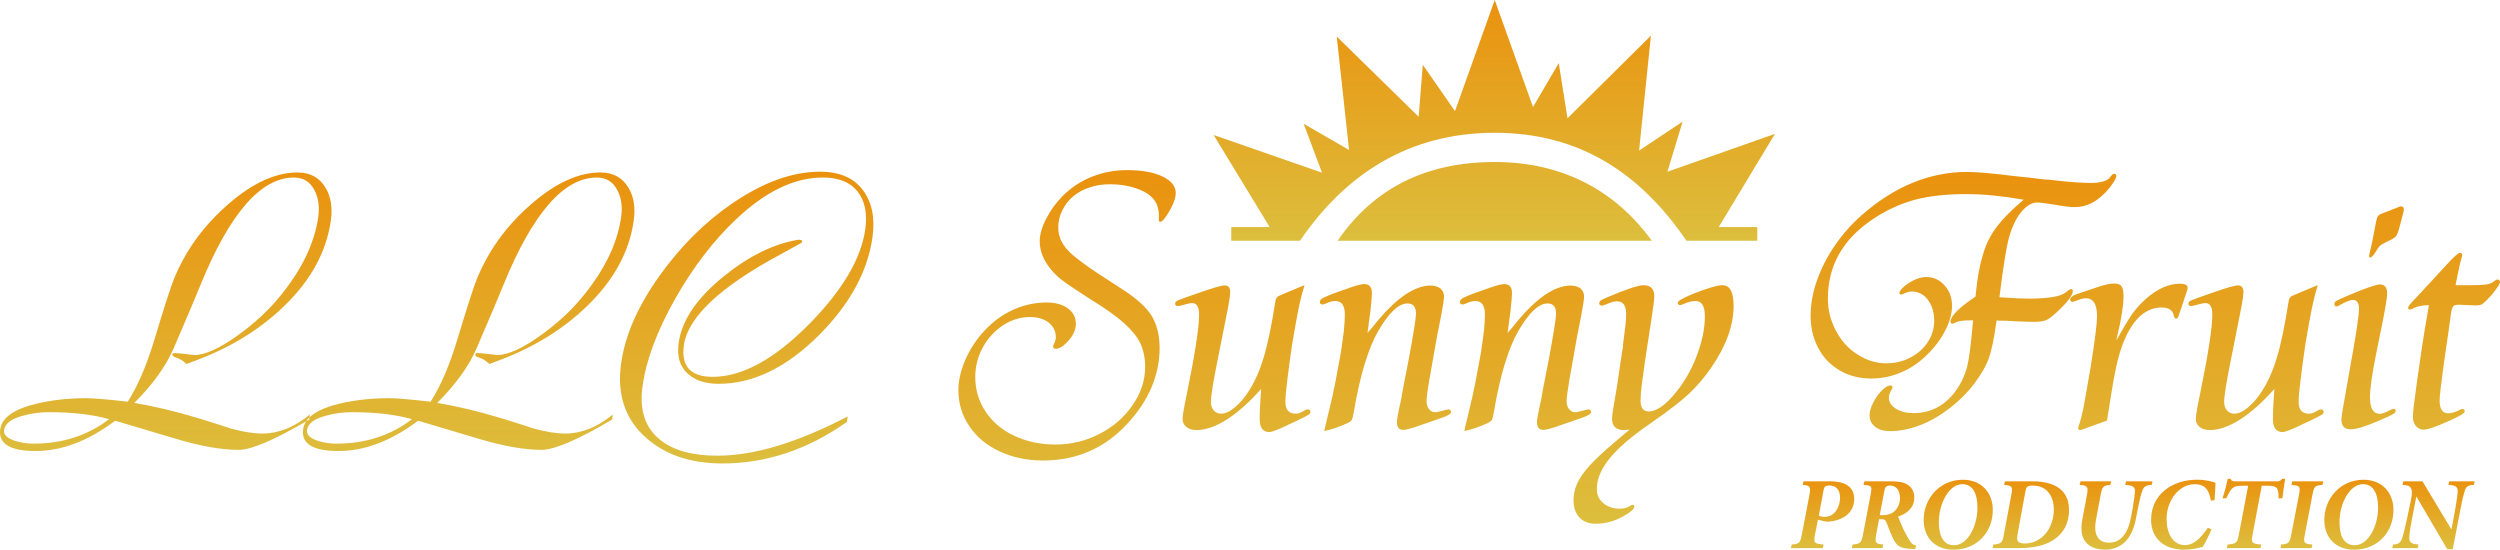 <?xml version="1.0" encoding="UTF-8"?> <svg xmlns="http://www.w3.org/2000/svg" width="664" height="146" viewBox="0 0 664 146" fill="none"><path fill-rule="evenodd" clip-rule="evenodd" d="M87.879 58.502C86.727 66.825 82.586 74.426 75.455 81.305C69.212 87.358 61.57 92.105 52.529 95.544C52.009 95.751 51.009 96.129 49.529 96.679C48.539 95.716 47.466 95.097 46.311 94.822L45.842 94.409H45.736L45.765 94.203C45.784 94.066 45.873 93.928 46.033 93.79H46.559C46.91 93.79 47.743 93.859 49.058 93.997C50.644 94.203 51.472 94.306 51.542 94.306C54.491 94.306 58.464 92.483 63.459 88.855C67.519 85.897 70.936 82.767 73.707 79.482C79.919 72.139 83.528 64.83 84.535 57.556C84.896 54.942 84.583 52.637 83.593 50.659C82.442 48.321 80.604 47.151 78.077 47.151C69.301 47.151 61.039 56.627 53.292 75.578C52.11 78.536 49.71 84.212 46.094 92.587C44.033 97.333 40.561 102.131 35.672 107.015C41.025 107.909 46.869 109.302 53.202 111.228C55.896 112.054 58.585 112.914 61.269 113.808C64.515 114.702 67.332 115.149 69.719 115.149C74.001 115.149 78.201 113.464 82.318 110.093L82.132 111.435C73.035 116.8 66.802 119.483 63.432 119.483C58.869 119.483 53.351 118.52 46.878 116.594L30.595 111.744C23.464 117.11 16.423 119.793 9.473 119.793C2.663 119.793 -0.475 117.867 0.058 114.014C0.487 110.919 3.714 108.649 9.741 107.204C13.806 106.241 18.225 105.76 22.999 105.76C24.824 105.76 28.467 106.069 33.927 106.688C36.614 102.492 39 96.92 41.085 89.972C43.689 81.305 45.464 75.836 46.409 73.566C49.012 67.444 52.638 62.044 57.286 57.367C64.952 49.662 72.19 45.81 78.999 45.81C82.369 45.81 84.851 47.151 86.445 49.834C87.877 52.173 88.355 55.062 87.879 58.502ZM1.083 114.221C0.911 115.459 1.901 116.422 4.053 117.11C5.601 117.591 7.218 117.832 8.902 117.832C16.624 117.832 23.313 115.665 28.967 111.332C24.645 110.094 19.291 109.474 12.902 109.474C10.655 109.474 8.401 109.784 6.139 110.403C3.006 111.228 1.321 112.501 1.083 114.221ZM168.332 58.502C167.18 66.825 163.039 74.426 155.909 81.305C149.665 87.358 142.023 92.105 132.982 95.544C132.462 95.751 131.462 96.129 129.982 96.679C128.992 95.716 127.919 95.097 126.764 94.822L126.294 94.409H126.189L126.218 94.203C126.237 94.066 126.326 93.928 126.485 93.79H127.012C127.363 93.79 128.196 93.859 129.51 93.997C131.097 94.203 131.925 94.306 131.995 94.306C134.944 94.306 138.917 92.483 143.912 88.855C147.972 85.897 151.389 82.767 154.16 79.482C160.372 72.139 163.98 64.83 164.987 57.556C165.349 54.942 165.036 52.637 164.046 50.659C162.896 48.321 161.057 47.151 158.529 47.151C149.754 47.151 141.492 56.627 133.745 75.578C132.563 78.536 130.163 84.212 126.547 92.587C124.485 97.333 121.014 102.131 116.126 107.015C121.477 107.909 127.322 109.302 133.655 111.228C136.348 112.054 139.038 112.914 141.722 113.808C144.968 114.702 147.784 115.149 150.171 115.149C154.454 115.149 158.654 113.464 162.77 110.093L162.585 111.435C153.488 116.8 147.255 119.483 143.885 119.483C139.322 119.483 133.804 118.52 127.331 116.594L111.048 111.744C103.917 117.11 96.876 119.793 89.926 119.793C83.116 119.793 79.978 117.867 80.511 114.014C80.94 110.919 84.167 108.649 90.194 107.204C94.259 106.241 98.678 105.76 103.452 105.76C105.277 105.76 108.92 106.069 114.381 106.688C117.067 102.492 119.453 96.92 121.538 89.972C124.141 81.305 125.916 75.836 126.862 73.566C129.465 67.444 133.09 62.044 137.739 57.367C145.405 49.662 152.643 45.81 159.452 45.81C162.822 45.81 165.304 47.151 166.898 49.834C168.33 52.173 168.808 55.062 168.332 58.502ZM81.536 114.221C81.364 115.459 82.354 116.422 84.506 117.11C86.053 117.591 87.67 117.832 89.355 117.832C97.078 117.832 103.766 115.665 109.42 111.332C105.099 110.094 99.743 109.474 93.355 109.474C91.108 109.474 88.854 109.784 86.592 110.403C83.459 111.228 81.773 112.501 81.536 114.221ZM191.878 123.094C183.401 123.094 176.612 120.79 171.493 116.181C166.009 111.297 163.824 104.762 164.957 96.576C166.005 89.009 169.481 81.133 175.388 72.947C180.868 65.312 187.215 59.017 194.429 54.065C202.651 48.424 210.448 45.603 217.82 45.603C222.945 45.603 226.722 47.22 229.153 50.453C231.584 53.686 232.447 57.848 231.743 62.938C230.476 72.087 225.727 80.789 217.494 89.044C208.863 97.642 199.983 101.942 190.857 101.942C187.277 101.942 184.494 100.996 182.509 99.104C180.524 97.213 179.77 94.547 180.246 91.107C181.084 85.054 185.097 79.138 192.285 73.36C199.005 67.926 205.63 64.692 212.161 63.661L212.884 63.764L213.038 64.177C213.028 64.246 212.979 64.349 212.89 64.486C211.291 65.38 209.354 66.447 207.076 67.685C191.143 76.284 182.663 84.297 181.635 91.727C180.864 97.299 183.427 100.085 189.323 100.085C197.116 100.085 205.622 95.441 214.84 86.155C223.739 77.143 228.732 68.716 229.817 60.875C230.398 56.679 229.719 53.342 227.78 50.866C225.823 48.389 222.748 47.151 218.536 47.151C210.936 47.151 203.204 50.9 195.339 58.398C189.522 63.901 184.235 70.78 179.513 79.035C174.575 87.703 171.629 95.544 170.658 102.561C169.782 108.889 171.336 113.636 175.321 116.8C178.792 119.621 183.862 121.031 190.531 121.031C200.29 121.031 211.828 117.557 225.145 110.609L224.945 112.054C214.537 119.414 203.514 123.094 191.878 123.094Z" fill="url(#paint0_linear_1367_123)"></path><path fill-rule="evenodd" clip-rule="evenodd" d="M285.755 86.023C285.755 87.792 284.848 89.545 283.034 91.265C282.093 92.175 281.22 92.647 280.43 92.647C279.943 92.647 279.691 92.428 279.691 91.989C279.691 91.871 279.792 91.602 279.994 91.214C280.279 90.641 280.43 90.102 280.43 89.579C280.43 87.995 279.792 86.697 278.516 85.668C277.239 84.691 275.593 84.202 273.594 84.202C271.074 84.202 268.689 84.927 266.455 86.359C264.188 87.843 262.391 89.815 261.047 92.242C259.703 94.686 259.031 97.299 259.031 100.097C259.031 103.519 259.938 106.603 261.786 109.334C263.65 112.132 266.187 114.273 269.411 115.756C272.687 117.29 276.332 118.066 280.329 118.066C284.495 118.066 288.425 117.122 292.104 115.2C295.699 113.363 298.621 110.817 300.855 107.548C303.055 104.362 304.147 100.991 304.147 97.434C304.147 95.124 303.727 93.034 302.871 91.163C302.048 89.444 300.586 87.658 298.487 85.769C296.421 83.932 293.431 81.808 289.484 79.398C286.208 77.291 283.806 75.69 282.295 74.56C281.085 73.684 280.061 72.706 279.204 71.644C277.172 69.217 276.147 66.689 276.147 64.093C276.147 62.357 276.701 60.368 277.827 58.177C279.003 55.867 280.464 53.844 282.211 52.091C284.495 49.799 287.132 48.063 290.071 46.917C293.028 45.754 296.102 45.181 299.276 45.181C303.257 45.181 306.398 45.737 308.733 46.866C311.084 47.979 312.277 49.445 312.277 51.266C312.277 52.766 311.454 54.788 309.808 57.334C309.119 58.379 308.565 58.918 308.145 58.918C307.91 58.918 307.792 58.75 307.792 58.412V57.334C307.792 55.193 307.154 53.524 305.877 52.344C304.853 51.316 303.324 50.507 301.292 49.867C299.293 49.243 297.177 48.94 294.943 48.94C292.944 48.94 291.146 49.192 289.534 49.732C287.871 50.254 286.393 51.046 285.1 52.091C283.857 53.12 282.883 54.367 282.16 55.85C281.438 57.266 281.069 58.783 281.069 60.385C281.069 61.834 281.388 63.132 282.009 64.245C282.563 65.357 283.588 66.57 285.066 67.852C286.494 69.066 288.661 70.65 291.549 72.588L297.949 76.735C301.762 79.179 304.382 81.522 305.827 83.797C307.271 86.141 307.994 89.04 307.994 92.495C307.994 95.984 307.271 99.457 305.827 102.912C304.349 106.367 302.216 109.57 299.427 112.537C293.397 119.06 285.923 122.313 277.037 122.313C272.804 122.313 268.975 121.504 265.515 119.903C262.038 118.285 259.35 116.043 257.452 113.177C255.521 110.346 254.546 107.16 254.546 103.603C254.546 100.872 255.269 97.956 256.713 94.855C258.158 91.804 260.089 89.107 262.525 86.764C264.725 84.657 267.144 83.056 269.798 81.977C272.435 80.881 275.173 80.342 278.028 80.342C280.279 80.342 282.144 80.848 283.588 81.876C285.032 82.921 285.755 84.303 285.755 86.023ZM345.837 75.993L346.475 75.757C345.955 77.392 345.45 79.314 344.997 81.471C344.56 83.579 343.972 86.848 343.217 91.265C342.629 95.276 342.226 98.293 341.99 100.3C341.604 103.283 341.402 105.44 341.402 106.755C341.402 108.829 342.327 109.874 344.157 109.874C344.812 109.874 345.551 109.604 346.374 109.081C346.693 108.845 347.013 108.744 347.315 108.744C347.802 108.744 348.054 108.963 348.054 109.435C348.054 109.688 347.903 109.924 347.601 110.126C347.349 110.312 346.223 110.902 344.258 111.846C343.771 112.082 343.301 112.284 342.881 112.469C342.444 112.655 342.108 112.824 341.839 112.992C339.286 114.172 337.724 114.762 337.17 114.762C335.44 114.762 334.566 113.615 334.566 111.306C334.566 109.654 334.634 108.036 334.751 106.418L334.902 104.294C334.902 103.873 334.919 103.536 334.953 103.3C331.929 106.721 328.939 109.418 325.95 111.357C322.96 113.262 320.272 114.222 317.887 114.222C316.695 114.222 315.788 113.953 315.132 113.43C314.444 112.874 314.091 112.166 314.091 111.306C314.091 110.447 314.444 108.306 315.166 104.884C317.367 94.181 318.475 87.068 318.475 83.511C318.475 81.488 317.854 80.493 316.594 80.493C316.241 80.493 315.737 80.595 315.082 80.78L314.091 81.033C313.503 81.201 313.083 81.286 312.865 81.286C312.361 81.286 312.126 81.084 312.126 80.696C312.126 80.359 312.294 80.089 312.613 79.904C313.05 79.702 313.94 79.347 315.317 78.859L318.122 77.881C322.036 76.499 324.404 75.808 325.261 75.808C326.252 75.808 326.739 76.398 326.739 77.578C326.739 78.201 326.588 79.347 326.302 80.983L324.925 87.944L323.447 95.361C322.221 101.412 321.616 105.221 321.616 106.755C321.616 107.682 321.868 108.424 322.355 108.98C322.842 109.57 323.514 109.874 324.32 109.874C325.412 109.874 326.605 109.334 327.915 108.239C329.292 107.126 330.552 105.643 331.711 103.805C333.29 101.361 334.6 98.395 335.641 94.906C336.699 91.45 337.724 86.478 338.749 80.005C338.849 79.246 339.202 78.741 339.824 78.521C340.126 78.387 340.395 78.269 340.646 78.168C340.882 78.067 341.47 77.83 342.393 77.426L345.837 75.993ZM351.732 114.475C351.901 113.649 351.984 113.228 351.984 113.228L353.21 108.154C353.63 106.503 354.135 104.176 354.739 101.176C355.159 98.985 355.613 96.49 356.116 93.725C356.536 90.927 356.822 88.905 356.956 87.658C357.107 85.938 357.191 84.573 357.191 83.545C357.191 81.151 356.351 79.954 354.689 79.954C353.966 79.954 353.177 80.14 352.32 80.544C351.833 80.763 351.48 80.881 351.296 80.881C350.792 80.881 350.557 80.662 350.557 80.19C350.557 79.668 350.993 79.246 351.884 78.909C353.026 78.353 354.991 77.611 357.779 76.684C360.013 75.859 361.525 75.454 362.314 75.454C363.692 75.454 364.38 76.246 364.38 77.831C364.38 78.589 364.246 80.19 363.977 82.668C363.557 85.787 363.289 87.725 363.204 88.45C363.39 88.247 363.557 88.045 363.692 87.843C363.759 87.775 363.809 87.725 363.86 87.674C363.91 87.624 363.944 87.59 363.977 87.556L366.245 84.792C368.58 82.028 370.931 79.836 373.283 78.218C375.718 76.634 377.918 75.841 379.884 75.841C380.959 75.841 381.849 76.094 382.538 76.583C383.193 77.156 383.529 77.881 383.529 78.757C383.529 79.482 383.26 81.219 382.739 83.949L381.698 89.225C381.496 90.354 381.311 91.416 381.127 92.411C380.959 93.422 380.824 94.147 380.74 94.619C380.656 95.074 380.539 95.782 380.371 96.709C380.203 97.653 379.968 99.018 379.632 100.839C379.145 103.738 378.893 105.609 378.893 106.469C378.893 107.396 379.111 108.12 379.531 108.643C379.934 109.199 380.489 109.486 381.211 109.486C381.597 109.486 382.437 109.3 383.714 108.93C384.217 108.812 384.52 108.744 384.654 108.744C385.141 108.744 385.393 108.98 385.393 109.486C385.393 109.84 384.822 110.244 383.663 110.716L380.572 111.795L377.263 112.941C375.013 113.75 373.484 114.172 372.695 114.172C371.586 114.172 371.015 113.481 371.015 112.098C371.015 111.728 371.082 111.205 371.217 110.514L371.653 108.289C371.821 107.463 371.939 106.924 372.006 106.671C372.073 106.367 372.124 106.098 372.174 105.879C372.224 105.643 372.258 105.474 372.258 105.373C372.342 104.783 372.426 104.345 372.493 104.075C372.56 103.789 372.594 103.586 372.594 103.451L374.173 95.361C375.449 88.483 376.088 84.455 376.088 83.309C376.088 81.488 375.332 80.595 373.82 80.595C371.502 80.595 368.915 83.005 366.094 87.843C363.372 92.596 361.189 99.794 359.56 109.486C359.358 110.598 359.19 111.273 359.056 111.509C358.905 111.761 358.569 112.031 358.082 112.3C355.646 113.413 353.529 114.138 351.732 114.475ZM388.937 114.475C389.105 113.649 389.189 113.228 389.189 113.228L390.415 108.154C390.835 106.503 391.339 104.176 391.944 101.176C392.363 98.985 392.817 96.49 393.321 93.725C393.741 90.927 394.026 88.905 394.161 87.658C394.312 85.938 394.396 84.573 394.396 83.545C394.396 81.151 393.556 79.954 391.894 79.954C391.171 79.954 390.382 80.14 389.525 80.544C389.038 80.763 388.685 80.881 388.5 80.881C387.997 80.881 387.761 80.662 387.761 80.19C387.761 79.668 388.198 79.246 389.088 78.909C390.231 78.353 392.196 77.611 394.984 76.684C397.218 75.859 398.73 75.454 399.519 75.454C400.896 75.454 401.585 76.246 401.585 77.831C401.585 78.589 401.451 80.19 401.182 82.668C400.762 85.787 400.493 87.725 400.409 88.45C400.594 88.247 400.762 88.045 400.896 87.843C400.963 87.775 401.014 87.725 401.064 87.674C401.115 87.624 401.148 87.59 401.182 87.556L403.449 84.792C405.784 82.028 408.136 79.836 410.487 78.218C412.923 76.634 415.123 75.841 417.089 75.841C418.163 75.841 419.054 76.094 419.742 76.583C420.398 77.156 420.733 77.881 420.733 78.757C420.733 79.482 420.464 81.219 419.944 83.949L418.902 89.225C418.701 90.354 418.516 91.416 418.331 92.411C418.163 93.422 418.029 94.147 417.945 94.619C417.861 95.074 417.743 95.782 417.576 96.709C417.408 97.653 417.172 99.018 416.836 100.839C416.349 103.738 416.097 105.609 416.097 106.469C416.097 107.396 416.316 108.12 416.736 108.643C417.139 109.199 417.693 109.486 418.415 109.486C418.801 109.486 419.642 109.3 420.918 108.93C421.422 108.812 421.724 108.744 421.859 108.744C422.346 108.744 422.598 108.98 422.598 109.486C422.598 109.84 422.026 110.244 420.867 110.716L417.777 111.795L414.468 112.941C412.217 113.75 410.689 114.172 409.899 114.172C408.791 114.172 408.22 113.481 408.22 112.098C408.22 111.728 408.287 111.205 408.421 110.514L408.858 108.289C409.026 107.463 409.143 106.924 409.211 106.671C409.278 106.367 409.328 106.098 409.379 105.879C409.429 105.643 409.463 105.474 409.463 105.373C409.547 104.783 409.63 104.345 409.698 104.075C409.765 103.789 409.799 103.586 409.799 103.451L411.377 95.361C412.654 88.483 413.292 84.455 413.292 83.309C413.292 81.488 412.536 80.595 411.025 80.595C408.707 80.595 406.12 83.005 403.298 87.843C400.577 92.596 398.394 99.794 396.765 109.486C396.563 110.598 396.395 111.273 396.26 111.509C396.109 111.761 395.773 112.031 395.286 112.3C392.851 113.413 390.734 114.138 388.937 114.475ZM432.037 114.762L432.827 114.121C432.474 114.121 432.155 114.138 431.869 114.172C431.601 114.205 431.399 114.222 431.315 114.222C429.215 114.222 428.157 113.194 428.157 111.155C428.157 110.666 428.225 110.008 428.359 109.183L429.199 104.244C429.249 104.008 429.384 103.249 429.568 101.951C429.736 100.653 429.955 99.271 430.173 97.822C430.307 96.894 430.408 96.22 430.475 95.799C430.543 95.479 430.593 95.108 430.643 94.72C430.694 94.316 430.727 94.029 430.761 93.827C430.794 93.725 430.862 93.355 430.962 92.68C430.996 92.596 431.013 92.478 431.03 92.36C431.046 92.259 431.063 92.158 431.063 92.09V91.703C431.063 91.467 431.08 91.299 431.114 91.163L431.702 86.562C431.836 85.635 431.903 84.59 431.903 83.41C431.903 81.168 431.114 80.038 429.534 80.038C428.812 80.038 428.073 80.207 427.318 80.544L426.343 80.932C425.839 81.101 425.554 81.185 425.453 81.185C425 81.185 424.764 80.966 424.764 80.544C424.764 80.241 424.916 79.988 425.201 79.752C425.436 79.584 426.125 79.28 427.267 78.808C432.088 76.768 435.162 75.757 436.472 75.757C438.403 75.757 439.377 76.701 439.377 78.623C439.377 79.567 439.075 81.926 438.487 85.668L437.513 91.989C437.211 93.776 436.74 97.097 436.085 101.968C435.85 103.721 435.733 105.221 435.733 106.469C435.733 108.339 436.472 109.284 437.95 109.284C438.941 109.284 440.066 108.828 441.343 107.952C442.586 107.058 443.93 105.727 445.34 103.94C447.591 101.109 449.405 97.889 450.749 94.265C452.126 90.557 452.815 87.118 452.815 84C452.815 81.303 451.992 79.954 450.346 79.954C449.405 79.954 448.33 80.207 447.154 80.747C446.751 80.932 446.449 81.033 446.214 81.033C445.827 81.033 445.626 80.814 445.626 80.393C445.626 79.938 446.953 79.162 449.607 78.067C453.487 76.532 456.124 75.757 457.535 75.757C459.466 75.757 460.441 77.578 460.441 81.235C460.441 86.427 458.459 91.922 454.478 97.67C452.714 100.249 450.715 102.575 448.482 104.682C446.248 106.738 443.023 109.216 438.79 112.149C435.279 114.543 432.474 116.734 430.375 118.706C428.208 120.762 426.629 122.684 425.655 124.488C424.63 126.308 424.126 128.112 424.126 129.932C424.126 131.432 424.697 132.68 425.839 133.623C426.998 134.618 428.459 135.107 430.223 135.107C431.215 135.107 432.054 134.888 432.776 134.466C433.213 134.197 433.465 134.079 433.566 134.079C433.902 134.079 434.07 134.23 434.07 134.567C434.07 135.157 433.18 135.966 431.399 136.978C428.98 138.394 426.461 139.102 423.874 139.102C421.976 139.102 420.515 138.546 419.49 137.433C418.449 136.303 417.928 134.803 417.928 132.882C417.928 131.314 418.264 129.78 418.953 128.297C419.574 126.915 420.7 125.33 422.295 123.561C423.841 121.875 425.957 119.903 428.644 117.627L432.037 114.762ZM523.966 85.972L524.067 85.079H523.378C521.312 85.079 519.952 85.298 519.28 85.719C518.961 85.887 518.725 85.972 518.591 85.972C518.238 85.972 518.054 85.787 518.054 85.433C518.054 83.983 520.271 81.758 524.705 78.757L524.806 77.729C525.192 73.718 525.83 70.279 526.721 67.447C527.51 64.75 528.753 62.306 530.449 60.098C532.062 57.991 534.413 55.631 537.487 53.035C531.76 52.041 526.687 51.552 522.286 51.552C517.012 51.552 512.46 52.041 508.664 53.035C504.784 54.08 501.106 55.766 497.629 58.075C489.533 63.402 485.485 70.481 485.485 79.314C485.485 82.331 486.19 85.163 487.601 87.792C489.045 90.54 490.944 92.647 493.312 94.113C495.731 95.698 498.284 96.49 500.988 96.49C503.34 96.49 505.49 95.984 507.421 94.956C509.403 93.911 510.931 92.529 512.057 90.809C513.166 89.107 513.72 87.202 513.72 85.129C513.72 83.713 513.485 82.415 512.981 81.235C512.427 80.022 511.721 79.078 510.865 78.421C509.957 77.763 508.933 77.426 507.825 77.426C507.136 77.426 506.397 77.628 505.607 78.016C505.372 78.151 505.154 78.218 504.919 78.218C504.616 78.218 504.482 78.083 504.482 77.831C504.482 77.359 504.952 76.735 505.909 75.943C507.942 74.375 509.856 73.583 511.654 73.583C513.569 73.583 515.165 74.324 516.475 75.808C517.802 77.24 518.456 79.061 518.456 81.235C518.456 83.41 517.768 85.753 516.39 88.298C515.013 90.826 513.115 93.153 510.73 95.26C508.882 96.894 506.749 98.209 504.331 99.153C501.962 100.08 499.544 100.535 497.041 100.535C493.866 100.535 491.078 99.828 488.676 98.411C486.19 96.962 484.275 94.99 482.965 92.495C481.588 89.95 480.899 87.067 480.899 83.848C480.899 80.78 481.453 77.679 482.579 74.51C483.721 71.257 485.317 68.138 487.349 65.189C489.415 62.188 491.8 59.508 494.488 57.131C503.205 49.496 512.527 45.669 522.437 45.669C525.091 45.669 529.291 46.04 535.035 46.765C536.076 46.866 536.882 46.95 537.437 47.018C538.008 47.069 538.478 47.119 538.865 47.153C539.402 47.22 540.175 47.321 541.182 47.456C542.425 47.625 543.484 47.726 544.34 47.743C544.895 47.81 545.768 47.911 546.944 48.046C550.656 48.417 553.411 48.586 555.208 48.586C557.896 48.586 559.625 48.114 560.381 47.153L560.717 46.715C560.986 46.344 561.255 46.175 561.557 46.175C561.91 46.175 562.095 46.344 562.095 46.715C562.095 47.069 561.826 47.692 561.255 48.535C560.667 49.462 559.928 50.372 559.054 51.266C557.711 52.614 556.4 53.558 555.158 54.114C553.881 54.721 552.503 55.007 551.025 55.007C549.782 55.007 548.019 54.788 545.768 54.367C543.299 53.98 541.737 53.777 541.082 53.777C539.251 53.777 537.454 55.142 535.723 57.873C535.035 59.053 534.43 60.435 533.91 62.02C533.439 63.435 532.986 65.543 532.532 68.341C532.095 71.004 531.659 74.172 531.189 77.831L531.054 78.96L532.179 79.01C534.901 79.212 537.084 79.314 538.73 79.314C544.072 79.314 547.397 78.741 548.707 77.628L549.447 77.038C549.715 76.87 549.934 76.785 550.085 76.785C550.387 76.785 550.538 76.954 550.538 77.274C550.538 78.403 549.128 80.275 546.306 82.904C544.962 84.134 544.004 84.843 543.45 85.028C542.829 85.331 541.72 85.483 540.158 85.483C539.066 85.483 537.403 85.433 535.186 85.331C533.994 85.264 533.17 85.213 532.667 85.18H531.44C530.987 85.18 530.601 85.163 530.315 85.129L530.164 85.972C529.61 89.984 528.971 93.034 528.249 95.108C527.527 97.147 526.25 99.389 524.402 101.833C522.605 104.227 520.405 106.435 517.818 108.441C515.248 110.413 512.628 111.913 509.941 112.941C507.186 113.986 504.532 114.509 502.013 114.509C500.316 114.509 498.972 114.121 498.032 113.329C497.041 112.57 496.554 111.559 496.554 110.261C496.554 109.418 496.823 108.39 497.394 107.21C497.948 106.047 498.62 105.036 499.409 104.143C500.451 102.963 501.357 102.373 502.113 102.373C502.466 102.373 502.651 102.524 502.651 102.862C502.651 103.097 502.584 103.266 502.449 103.401C501.929 104.328 501.677 105.053 501.677 105.575C501.677 106.789 502.298 107.784 503.541 108.542C504.784 109.334 506.363 109.722 508.261 109.722C512.796 109.722 516.508 107.766 519.431 103.856C520.774 102.002 521.782 99.912 522.437 97.586C522.992 95.344 523.496 91.467 523.966 85.972ZM559.877 109.974L559.642 111.694L553.243 114.02C552.873 114.155 552.638 114.222 552.503 114.222C552.134 114.222 551.966 114.037 551.966 113.683C551.966 113.413 552.067 113.042 552.302 112.537C552.638 111.525 552.974 110.16 553.343 108.441C553.562 107.362 554.217 103.637 555.309 97.282C556.417 90.371 556.971 85.938 556.971 84C556.971 82.415 556.737 81.219 556.233 80.393C555.712 79.6 554.99 79.212 554.066 79.212C553.411 79.212 552.621 79.398 551.664 79.802C550.975 80.055 550.572 80.19 550.488 80.19C550.051 80.19 549.85 79.988 549.85 79.55C549.85 79.061 550.337 78.623 551.311 78.218C554.099 77.257 556.048 76.6 557.123 76.246C558.97 75.623 560.449 75.302 561.607 75.302C562.515 75.302 563.153 75.555 563.472 76.044C563.841 76.566 564.009 77.443 564.009 78.656C564.009 81.101 563.438 84.708 562.296 89.478L562.095 90.422L562.582 89.579C563.959 87.084 565.219 84.994 566.327 83.359C567.251 82.078 568.444 80.747 569.922 79.398C572.995 76.701 576.019 75.353 578.975 75.353C580.353 75.353 581.041 75.723 581.041 76.448C581.041 76.701 580.974 76.988 580.84 77.274L580.688 77.78L578.623 83.949C578.471 84.404 578.253 84.64 577.984 84.64C577.699 84.64 577.497 84.404 577.396 83.949C577.161 82.432 576.086 81.674 574.155 81.674C570.846 81.674 568.058 83.511 565.84 87.152C564.715 89.006 563.791 91.163 563.035 93.625C562.279 96.136 561.557 99.558 560.868 103.907C560.734 104.749 560.532 105.98 560.28 107.548C560.146 108.575 560.012 109.385 559.877 109.974ZM614.954 75.993L615.592 75.757C615.071 77.392 614.567 79.314 614.114 81.471C613.677 83.579 613.089 86.848 612.333 91.265C611.745 95.276 611.342 98.293 611.107 100.3C610.721 103.283 610.519 105.44 610.519 106.755C610.519 108.829 611.443 109.874 613.274 109.874C613.929 109.874 614.668 109.604 615.491 109.081C615.81 108.845 616.13 108.744 616.432 108.744C616.919 108.744 617.171 108.963 617.171 109.435C617.171 109.688 617.02 109.924 616.717 110.126C616.466 110.312 615.34 110.902 613.375 111.846C612.888 112.082 612.417 112.284 611.998 112.469C611.561 112.655 611.225 112.824 610.956 112.992C608.403 114.172 606.841 114.762 606.287 114.762C604.557 114.762 603.683 113.615 603.683 111.306C603.683 109.654 603.75 108.036 603.868 106.418L604.019 104.294C604.019 103.873 604.036 103.536 604.07 103.3C601.046 106.721 598.056 109.418 595.067 111.357C592.077 113.262 589.389 114.222 587.004 114.222C585.812 114.222 584.904 113.953 584.249 113.43C583.561 112.874 583.208 112.166 583.208 111.306C583.208 110.447 583.561 108.306 584.283 104.884C586.484 94.181 587.592 87.068 587.592 83.511C587.592 81.488 586.97 80.493 585.711 80.493C585.358 80.493 584.854 80.595 584.199 80.78L583.208 81.033C582.62 81.201 582.2 81.286 581.982 81.286C581.478 81.286 581.243 81.084 581.243 80.696C581.243 80.359 581.411 80.089 581.73 79.904C582.166 79.702 583.057 79.347 584.434 78.859L587.239 77.881C591.153 76.499 593.521 75.808 594.378 75.808C595.369 75.808 595.856 76.398 595.856 77.578C595.856 78.201 595.705 79.347 595.419 80.983L594.042 87.944L592.564 95.361C591.337 101.412 590.733 105.221 590.733 106.755C590.733 107.682 590.985 108.424 591.472 108.98C591.959 109.57 592.631 109.874 593.437 109.874C594.529 109.874 595.721 109.334 597.032 108.239C598.409 107.126 599.669 105.643 600.828 103.805C602.407 101.361 603.717 98.395 604.758 94.906C605.816 91.45 606.841 86.478 607.865 80.005C607.966 79.246 608.319 78.741 608.941 78.521C609.243 78.387 609.512 78.269 609.763 78.168C609.999 78.067 610.587 77.83 611.51 77.426L614.954 75.993ZM637.73 54.805C638.217 54.805 638.469 55.109 638.469 55.699C638.469 55.867 638.335 56.44 638.066 57.435C638.066 57.469 637.982 57.772 637.831 58.362C637.696 58.901 637.595 59.255 637.529 59.458C637.176 60.941 636.84 61.935 636.554 62.458C636.286 62.93 635.731 63.351 634.874 63.756C633.564 64.38 632.741 64.801 632.405 65.037C632.12 65.239 631.784 65.61 631.431 66.166L630.843 67.11C630.272 67.97 629.852 68.391 629.55 68.391C629.332 68.391 629.214 68.29 629.214 68.105C629.214 68.003 629.248 67.784 629.315 67.447C629.802 65.475 630.222 63.57 630.541 61.733C630.927 59.491 631.23 58.143 631.431 57.671C631.599 57.283 632.002 56.946 632.658 56.693L634.673 55.952C634.807 55.884 634.925 55.817 635.042 55.783C635.16 55.732 635.311 55.665 635.513 55.597C635.647 55.53 635.815 55.463 636 55.412C636.201 55.345 636.353 55.294 636.454 55.261C637.042 54.957 637.461 54.805 637.73 54.805ZM626.56 82.078C626.56 80.46 626.023 79.651 624.931 79.651C624.276 79.651 623.184 80.072 621.639 80.932C621.202 81.235 620.849 81.387 620.547 81.387C620.194 81.387 620.009 81.168 620.009 80.747C620.009 80.376 620.228 80.072 620.648 79.853C620.916 79.685 621.958 79.213 623.806 78.421C628.324 76.516 631.095 75.555 632.12 75.555C633.396 75.555 634.035 76.364 634.035 77.965C634.035 78.994 633.514 82.112 632.456 87.304L631.23 93.338C630.054 99.086 629.466 103.148 629.466 105.474C629.466 108.441 630.323 109.924 632.07 109.924C632.59 109.924 633.514 109.587 634.824 108.93C635.16 108.711 635.462 108.593 635.765 108.593C636.117 108.593 636.302 108.744 636.302 109.031C636.302 109.435 636.017 109.772 635.462 110.076C635.16 110.261 633.917 110.851 631.717 111.795C628.24 113.278 625.805 114.02 624.393 114.02C623.503 114.02 622.865 113.801 622.479 113.379C622.075 112.924 621.874 112.267 621.874 111.407C621.874 110.716 622.378 107.682 623.352 102.322C624.796 94.383 625.704 89.107 626.073 86.461C626.392 84.168 626.56 82.702 626.56 82.078ZM644.953 82.078L645.104 81.033C643.206 81.134 641.895 81.387 641.207 81.775C640.686 82.078 640.35 82.213 640.182 82.213C639.779 82.213 639.594 82.078 639.594 81.775C639.594 81.454 639.947 80.915 640.669 80.19L643.575 77.089C644.029 76.549 644.482 76.077 644.902 75.656C645.171 75.353 645.44 75.049 645.742 74.746C646.028 74.426 646.33 74.106 646.632 73.768L649.723 70.414C651.688 68.239 652.914 67.161 653.368 67.161C653.754 67.161 653.956 67.363 653.956 67.751C653.956 67.751 653.922 67.919 653.855 68.239C653.502 69.436 653.166 70.801 652.881 72.336L652.377 74.813C652.377 74.881 652.309 75.184 652.192 75.757H653.015H655.333C657.869 75.757 659.515 75.69 660.305 75.555C661.161 75.454 661.867 75.167 662.421 74.712C662.841 74.392 663.127 74.223 663.261 74.223C663.748 74.223 664 74.459 664 74.965C664 75.218 663.647 75.841 662.958 76.836C662.169 77.898 661.38 78.825 660.557 79.651C659.868 80.342 659.364 80.763 659.079 80.881C658.675 81.05 658.171 81.134 657.55 81.134C657.416 81.134 657.13 81.117 656.693 81.084C656.24 81.05 655.719 81.033 655.098 81.033C653.703 80.966 653.032 80.932 653.065 80.932C652.309 80.932 651.806 81.084 651.554 81.387C651.285 81.741 651.084 82.466 650.949 83.545L650.075 89.781L649.084 96.591C648.329 102.086 647.959 105.322 647.959 106.317C647.959 108.626 648.715 109.772 650.21 109.772C651.067 109.772 652.091 109.486 653.267 108.879C653.637 108.693 653.888 108.593 654.056 108.593C654.191 108.593 654.325 108.66 654.443 108.795C654.577 108.913 654.644 109.065 654.644 109.233C654.644 109.722 653.284 110.565 650.563 111.745C647.086 113.329 644.785 114.121 643.676 114.121C642.887 114.121 642.215 113.784 641.66 113.127C641.123 112.503 640.871 111.694 640.871 110.716C640.871 109.857 640.972 108.744 641.157 107.362L642.047 100.636C642.97 94.181 643.642 89.714 644.062 87.202L644.953 82.078Z" fill="url(#paint1_linear_1367_123)"></path><path fill-rule="evenodd" clip-rule="evenodd" d="M479.005 127.835L478.796 128.791C480.828 128.957 481.012 129.256 480.548 131.627L478.573 141.946C478.109 144.254 477.925 144.458 475.893 144.623L475.67 145.579H484.137L484.34 144.623C481.889 144.4 481.609 144.273 482.073 141.946L482.835 138.039L484.899 138.524C485.159 138.581 485.388 138.543 485.68 138.543C489.555 138.243 492.476 136.165 492.476 132.539C492.476 128.81 489.332 127.835 485.979 127.835H479.005ZM484.251 130.665C484.397 129.766 484.55 129.352 484.81 129.186C485.032 129.052 485.388 128.944 485.922 128.944C487.541 128.944 488.716 129.97 488.716 132.213C488.716 134.776 487.173 137.281 484.677 137.281C483.972 137.281 483.432 137.134 483.076 137L484.251 130.665ZM508.939 144.929C508.342 144.745 507.917 144.579 507.377 143.865C506.951 143.253 506.424 142.297 505.662 140.805C505.014 139.499 504.341 137.67 504.118 137.21C506.405 136.503 508.437 134.878 508.437 132.182C508.437 130.493 507.675 129.371 506.595 128.676C505.478 128.007 503.877 127.841 502.22 127.841H495.188L494.928 128.791C497.1 128.938 497.291 129.071 496.859 131.296L494.795 142.016C494.388 144.196 494.032 144.458 492.057 144.623L491.835 145.579H499.971L500.193 144.623C498.18 144.458 497.919 144.196 498.313 141.997L499.075 137.893H499.761C500.6 137.893 500.917 138.301 501.216 139.199C501.68 140.5 502.315 142.067 502.874 143.189C503.744 144.872 504.525 145.809 508.342 145.809H508.698L508.939 144.929ZM499.26 136.822L500.492 130.384C500.6 129.804 500.733 129.485 500.917 129.314C501.159 129.071 501.514 128.975 502.073 128.975C503.414 128.975 504.639 129.989 504.639 132.309C504.639 133.864 503.953 135.343 502.664 136.172C501.845 136.656 500.974 136.822 499.952 136.822H499.26ZM521.35 127.421C515.126 127.421 510.921 132.475 510.921 138.077C510.921 142.966 514.141 146 518.822 146C525.008 146 529.289 141.417 529.289 135.445C529.289 130.684 526.088 127.421 521.35 127.421ZM521.185 128.593C524.005 128.593 525.211 131.155 525.211 134.865C525.211 139.55 522.722 144.814 518.987 144.814C516.091 144.814 514.96 142.259 514.96 138.677C514.96 133.616 517.723 128.593 521.185 128.593ZM532.528 127.841L532.287 128.791C534.447 128.957 534.618 129.275 534.224 131.347L532.198 142.131C531.842 144.056 531.582 144.47 529.461 144.636L529.219 145.579H535.92C539.508 145.579 542.506 145.095 544.939 143.686C548.14 141.831 549.537 138.861 549.537 135.515C549.537 130.231 545.892 127.841 539.788 127.841H532.528ZM537.908 130.697C538.073 129.836 538.245 129.485 538.41 129.314C538.651 129.071 539.153 128.975 539.915 128.975C543.954 128.975 545.498 132.194 545.498 135.292C545.498 140.225 542.392 144.356 537.724 144.356C537.222 144.356 536.701 144.324 536.269 144.043C535.71 143.686 535.621 143.202 535.92 141.608L537.908 130.697ZM571.717 127.835H564.685L564.444 128.791C566.286 128.88 567.105 129.256 567.048 130.486C566.991 131.404 566.826 132.762 566.432 135.024L566.045 137.115C565.206 141.742 563.288 144.132 560.144 144.132C557.369 144.132 555.902 142.17 556.721 137.931L557.909 131.532C558.341 129.18 558.652 128.957 560.5 128.791L560.741 127.835H552.58L552.338 128.791C554.511 128.957 554.695 129.314 554.288 131.513L553.1 137.784C552.415 141.29 553.1 143.31 554.453 144.483C555.717 145.586 557.35 145.994 559.192 145.994C560.983 145.994 562.844 145.401 564.254 144.075C566.095 142.354 566.915 139.856 567.347 137.542L567.829 135.024C568.274 132.762 568.63 131.385 568.928 130.543C569.354 129.256 569.951 128.842 571.494 128.791L571.717 127.835ZM586.407 140.187C584.216 143.342 582.463 144.782 580.304 144.782C577.42 144.782 575.451 142.131 575.451 137.816C575.451 132.762 578.874 128.599 582.927 128.599C585.067 128.599 586.649 129.492 587.208 132.985L588.192 132.832C588.306 131.181 588.402 129.638 588.44 128.217C587.729 127.988 586.128 127.414 583.505 127.414C576.937 127.414 571.335 131.321 571.335 138.058C571.335 143.196 575.038 145.994 580.024 145.994C582.222 145.994 584.102 145.509 585.048 145.248C585.702 144.203 586.782 142.093 587.36 140.563L586.407 140.187ZM606.16 127.166C605.646 127.688 605.5 127.841 604.801 127.841H593.731C592.987 127.841 592.708 127.784 592.429 127.166H591.698C591.387 128.644 590.879 130.582 590.288 132.36H591.292C591.869 131.143 592.238 130.435 592.721 129.893C593.299 129.275 593.769 129.014 595.96 129.014H597.116L594.62 142.067C594.251 144.05 594.029 144.458 591.647 144.623L591.438 145.579H600.374L600.596 144.623C597.992 144.458 597.878 144.082 598.272 142.067L600.723 129.014H602.14C603.607 129.014 604.337 129.129 604.763 129.728C605.118 130.231 605.188 131.143 605.188 132.392L606.217 132.341C606.421 130.697 606.738 128.23 606.941 127.166H606.16ZM617.072 127.835H608.834L608.593 128.791C610.86 128.957 611.044 129.199 610.619 131.404L608.554 141.991C608.123 144.196 607.881 144.458 605.893 144.623L605.69 145.579H613.947L614.169 144.623C611.883 144.458 611.737 144.196 612.162 141.991L614.188 131.404C614.62 129.199 614.785 128.957 616.85 128.791L617.072 127.835ZM627.761 127.421C621.537 127.421 617.332 132.475 617.332 138.077C617.332 142.966 620.552 146 625.233 146C631.42 146 635.7 141.417 635.7 135.445C635.7 130.684 632.499 127.421 627.761 127.421ZM627.596 128.593C630.416 128.593 631.623 131.155 631.623 134.865C631.623 139.55 629.133 144.814 625.398 144.814C622.502 144.814 621.372 142.259 621.372 138.677C621.372 133.616 624.135 128.593 627.596 128.593ZM657.27 127.835H650.512L650.29 128.791C652.189 128.88 652.836 129.275 652.767 130.639C652.709 131.404 652.595 132.468 652.093 135.343L651.109 140.557H651.052L643.405 127.835H638.324L638.101 128.791C639.238 128.88 640 128.975 640.318 129.613C640.617 130.136 640.782 130.786 640.299 133.087L639.181 138.352C638.622 140.945 638.286 142.048 638.025 142.89C637.619 144.139 637.079 144.553 635.624 144.623L635.364 145.579H642.141L642.363 144.623C640.375 144.515 639.867 144.05 639.924 142.717C639.943 141.902 640.057 140.703 640.54 138.294L641.766 131.889H641.804L649.991 145.885H651.446L653.491 135.292C654.031 132.43 654.329 131.347 654.589 130.506C654.926 129.364 655.333 128.842 657.048 128.791L657.27 127.835Z" fill="url(#paint2_linear_1367_123)"></path><path fill-rule="evenodd" clip-rule="evenodd" d="M397 43.032C415.156 43.032 429.103 50.716 438.723 63.932H355.278C364.898 49.907 378.845 43.032 397 43.032ZM449.307 63.932H454.312H466.737V60.303H456.501L461.53 51.962L471.421 35.558L453.393 41.907L442.857 45.618L443.773 42.608L446.909 32.295L437.954 38.254L435.342 39.991L436.52 28.546L438.485 9.474L424.885 22.941L416.329 31.414L415.693 27.406L414.004 16.758L408.56 26.054L407.168 28.432L403.454 18.047L397.001 0L390.547 18.047L386.445 29.52L384.043 26.061L377.899 17.216L377.036 27.964L376.791 31.011L368.71 23.098L355.037 9.706L357.106 28.767L358.306 39.827L355.574 38.25L346.259 32.876L350.042 42.967L351.129 45.864L340.395 42.131L322.342 35.853L332.298 52.218L337.217 60.303H327.027V63.932H339.425H344.458H345.281C357.526 46.003 374.459 35.267 397 35.267C419.542 35.267 435.669 46.003 447.913 63.932H449.307Z" fill="url(#paint3_linear_1367_123)"></path><defs><linearGradient id="paint0_linear_1367_123" x1="115.99" y1="45.603" x2="115.99" y2="123.094" gradientUnits="userSpaceOnUse"><stop stop-color="#EA920E"></stop><stop offset="1" stop-color="#DDBE3D"></stop></linearGradient><linearGradient id="paint1_linear_1367_123" x1="459.273" y1="45.181" x2="459.273" y2="139.102" gradientUnits="userSpaceOnUse"><stop stop-color="#EA920E"></stop><stop offset="1" stop-color="#DDBE3D"></stop></linearGradient><linearGradient id="paint2_linear_1367_123" x1="566.47" y1="127.166" x2="566.47" y2="146" gradientUnits="userSpaceOnUse"><stop stop-color="#EA920E"></stop><stop offset="1" stop-color="#DDBE3D"></stop></linearGradient><linearGradient id="paint3_linear_1367_123" x1="396.882" y1="0" x2="396.882" y2="63.932" gradientUnits="userSpaceOnUse"><stop stop-color="#EA920E"></stop><stop offset="1" stop-color="#DDBE3D"></stop></linearGradient></defs></svg> 